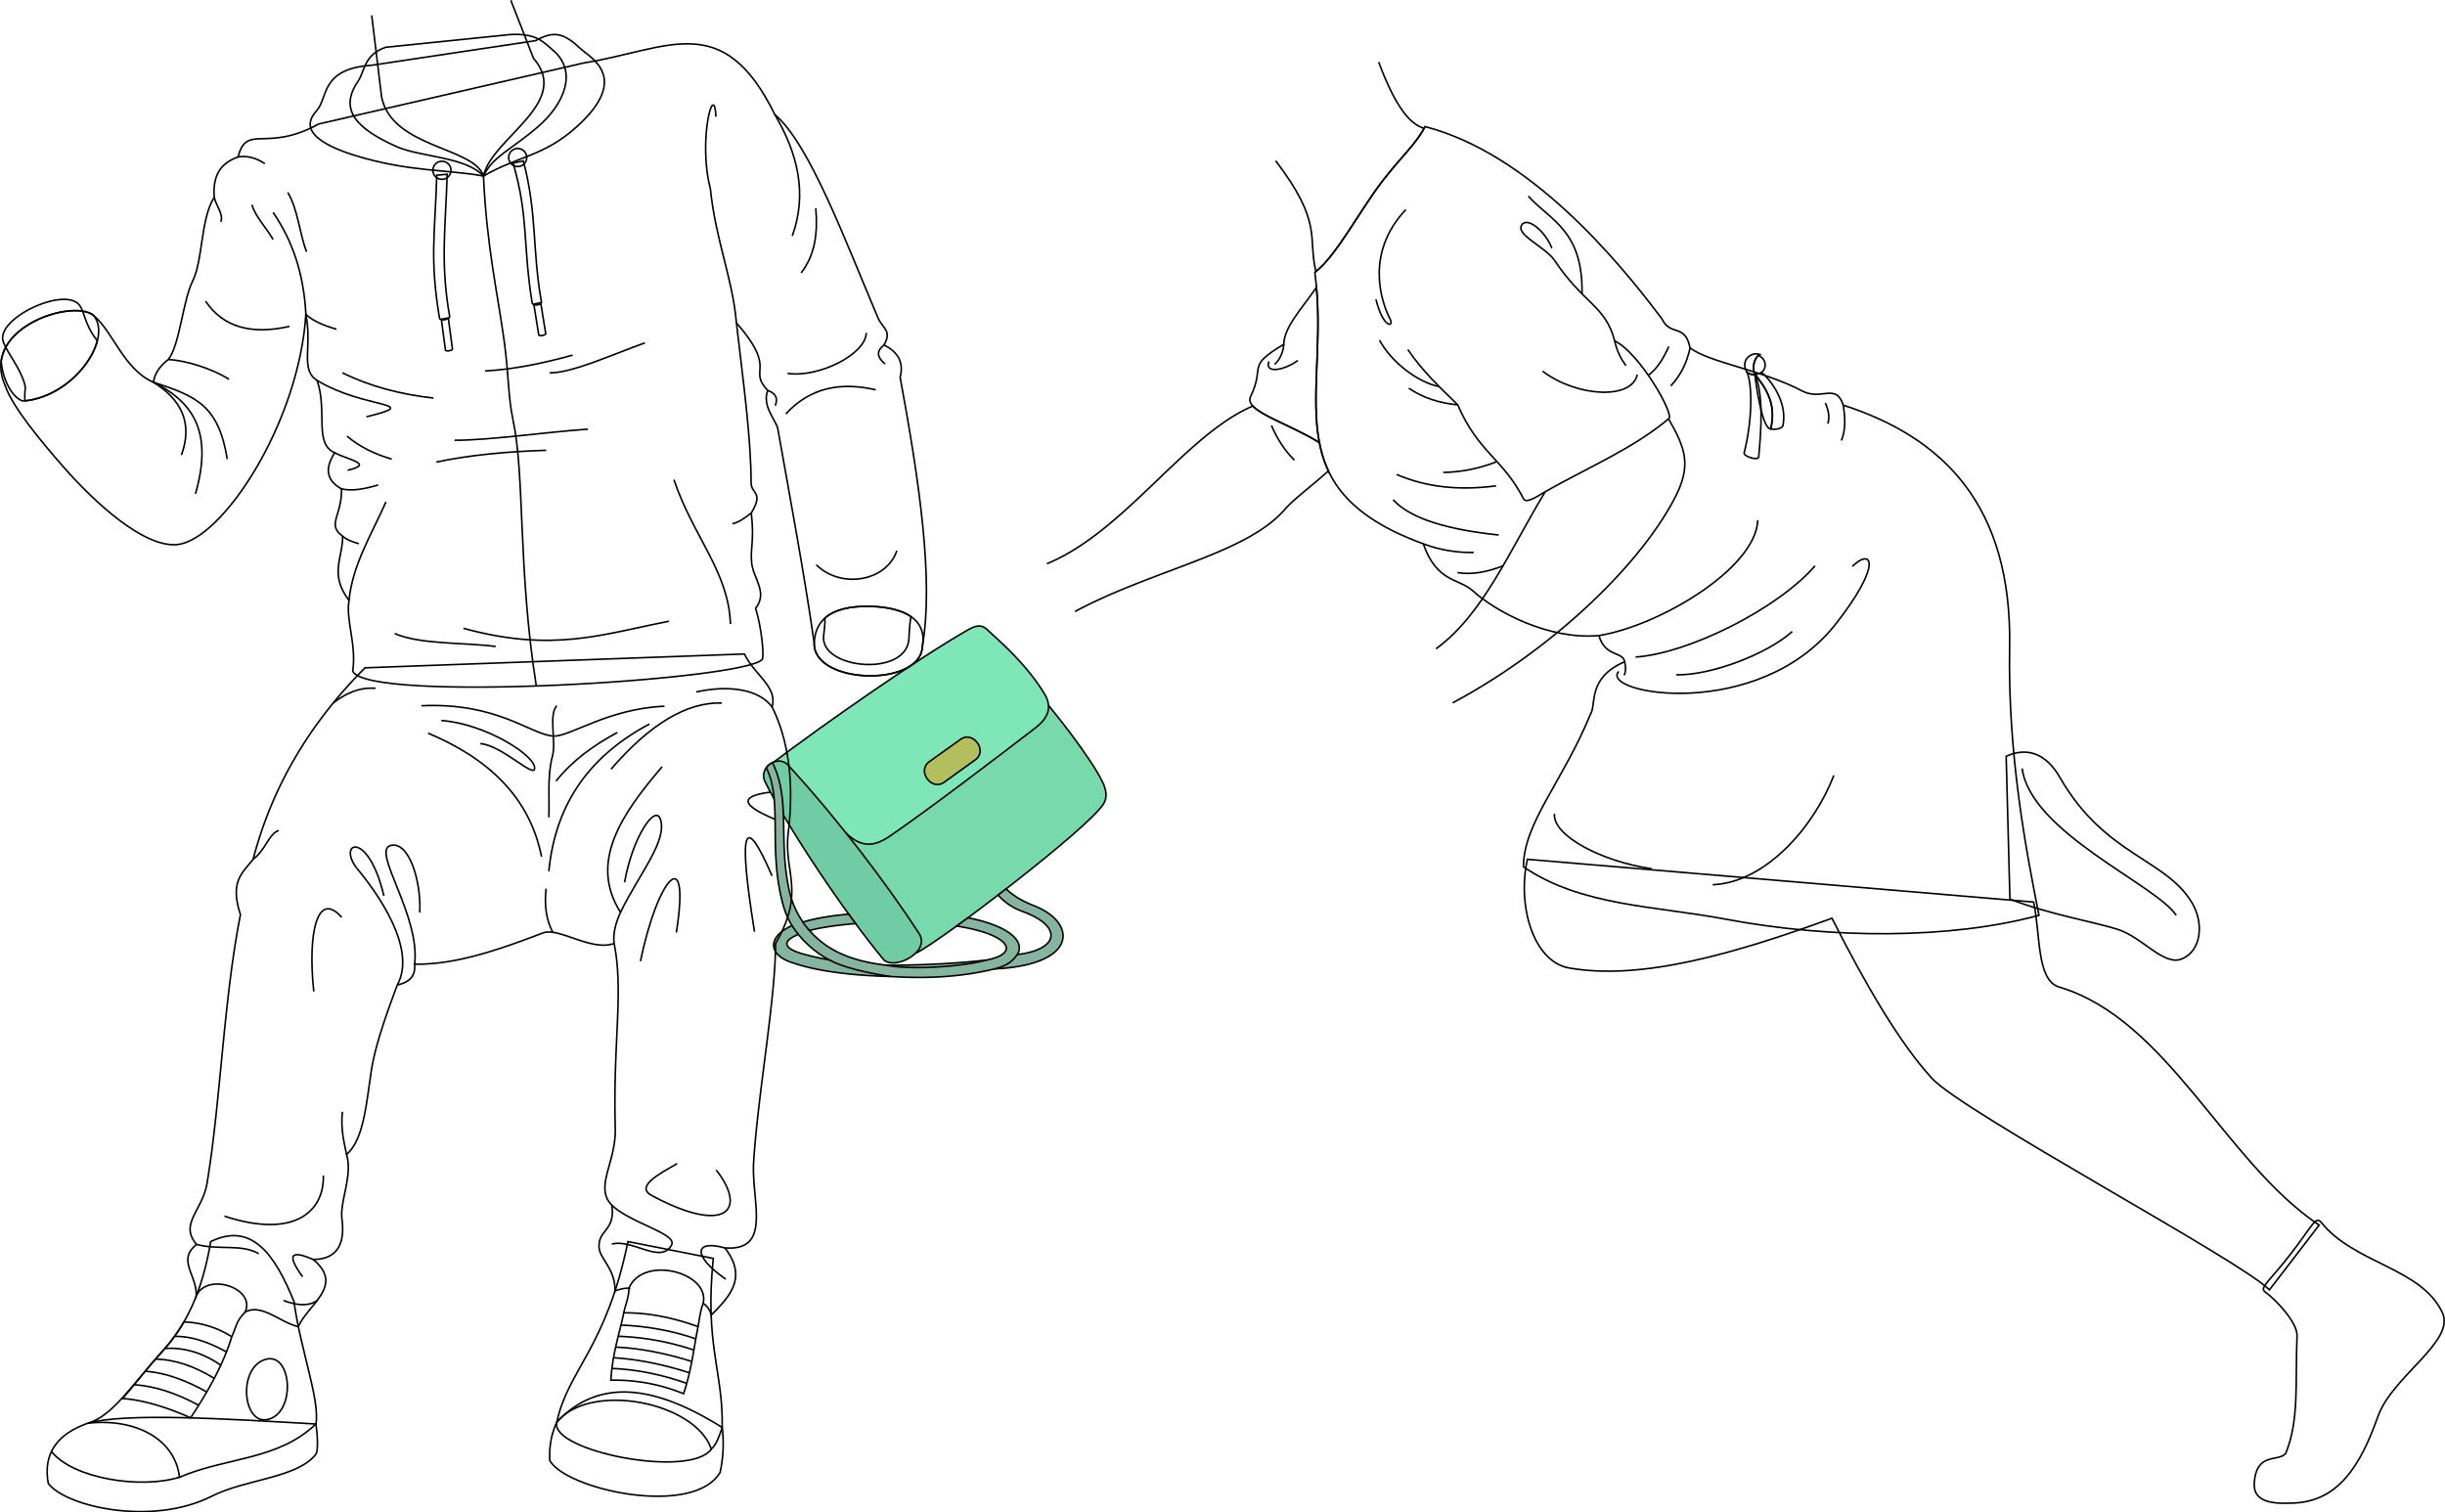 <svg id="presence" xmlns="http://www.w3.org/2000/svg" viewBox="0 0 3043.19 1882.4">
  <defs>
    <style>
      .cls-1 {
        fill: none;
      }

      .cls-1, .cls-2, .cls-3, .cls-4, .cls-5, .cls-6 {
        stroke: #000;
        stroke-miterlimit: 10;
        stroke-width: 2px;
      }

      .cls-2 {
        fill: #78d9ad;
      }

      .cls-3 {
        fill: #7fe6b8;
      }

      .cls-4 {
        fill: #70cca2;
      }

      .cls-5 {
        fill: #b3bf5c;
      }

      .cls-6 {
        fill: #85b59f;
      }
    </style>
  </defs>
  <title>cheekUnveiled</title>
  <g id="liz">
    <g id="skinIndian">
      <path class="cls-1" d="M1901.1,1069.53c-12.94,57.54,7.31,127.36,51.79,135.23,90.07,15.92,206.22-17.72,327.28-61.86,41.68,82.48,84.46,155.75,124.44,199.24,39.33,42.79,384.1,226.58,420.06,263.26l61.86-80.56c-118-79.12-188.45-256.07-323.68-296.35-28.13-8.38-23-64.73-31.65-105.73Z"/>
    </g>
    <g id="lizSock">
      <path class="cls-1" d="M2497,941.33c26.75-12.23,50.24-2.7,66.75,26.11,55.84,97.43,131.05,100.84,164.3,155.81,15.71,26,11.76,60.7-12.74,70.38-22.14,8.76-48.17-26.37-78.6-36.6-26-8.73-87.77-19.23-135.06-38Z"/>
      <path class="cls-1" d="M2889.11,1521.48c41.65,51.64,124,56.2,150.66,111.91,17.19,36-62,79.07-79.93,129.34-22,61.8-49.25,105.3-104.16,108-23.92,1.19-51.79.45-49.89-25.19,2.91-39.24,30.52-25.19,39.24-36.82,16.95-41.18,11.62-88.5,14-146.3.62-15-23.18-42.25-40.2-54.84-6.62-4.89,7-14.38,30.95-45.1C2877.74,1526.73,2881.92,1512.57,2889.11,1521.48Z"/>
    </g>
    <path id="clothesEdgeLine" class="cls-1" d="M2516.85,956.47c10.76,79.75,167.56,145.16,191.75,182.79"/>
    <g id="gown">
      <path class="cls-1" d="M1638.6,357.55c-18.29,26.74-40.09,48.91-40.75,71-47.95,28.77-22.36,25.76-41.31,65.13-8.58,17.81,44.73,31.91,85.65,57.23C1631.49,495.94,1645,430.9,1638.6,357.55Z"/>
      <path class="cls-1" d="M2103.59,433.1c24.56,18.42,89.46,27.19,139.46,53.5,24,12.62,42.1-10.52,51.15,17.67,124.27,40.22,210.23,124.43,207.08,301.21-2.4,134.66,20.69,253.88,36.55,333.78-109.71,29.74-257.94,29.62-389.81,4.82-88.59-16.67-180.39-16.3-251.86-65.23.36-55.07,47.79-103.69,83.8-190.66,7-11.27-4.43-44.6,42.18-64.54-1.92-13-24.55-5.71-32-32.59-63.11,5.7-128.89-30.15-157-55.69-17.18-15.62-45-10.28-61.61-58.49-190.71-69.61-114.72-187.13-135-337.83,27-20.46,55.85-77.16,84.5-114.15,23.73-30.66,42.78-47.22,52.54-67.34C1903.28,191,2013.21,323,2068.68,397.08,2078.87,418.93,2097.31,402,2103.59,433.1Z"/>
    </g>
    <path id="gownStrapDark" class="cls-1" d="M2184,465.52c1.86,14.38,9.19,67.76,19.89,68.36C2211.53,502.38,2197.65,482.57,2184,465.52Z"/>
    <g id="gownStrap">
      <path class="cls-1" d="M2192.33,463.56a12,12,0,0,1-8.31,2c13.63,17.05,27.51,36.86,19.89,68.36,3.86.87,11.8.55,15.05-3.53C2226.09,498.28,2199.7,468.59,2192.33,463.56Z"/>
      <path class="cls-1" d="M2184.57,466.7a20.72,20.72,0,0,1-10-3.14c6.65,16.32,6.5,59.64-3.64,99.89-1.39,4.44,16.6,10.07,18,5.63C2191.25,543.43,2196,493.88,2184.57,466.7Z"/>
      <path class="cls-1" d="M2188.65,442.42c-5.41,4.24-7.89,15.4-4.63,23.1C2198.09,467,2202.38,448.51,2188.65,442.42Z"/>
      <path class="cls-1" d="M2174.54,463.56c-9.32-15.3,5.63-26.38,16-22.27-7,3-10.44,16.92-5.95,25.41A20.72,20.72,0,0,1,2174.54,463.56Z"/>
    </g>
    <g id="clothesOverlapLine">
      <path class="cls-1" d="M1990.18,791.06c74.68-12,195.32-83.31,197.64-143.63"/>
      <path class="cls-1" d="M1752.28,435.05c18.27,27,39.55,46.79,62.12,68.83,25.54,59.5,56.44,67.1,81.76,116.74,3,6.58,16.21-2,27.15-8.67"/>
      <path class="cls-1" d="M2076.77,521.3c8.84-3.09-35.34-81.64-67-96.91-11.46-44.18-38.73-45.82-75.27-100.91"/>
    </g>
    <g id="clothesFoldLine">
      <path class="cls-1" d="M2259.15,704.27c-47,53.93-157.88,109.18-223.36,113.51"/>
      <path class="cls-1" d="M2230.74,786c-31.33,28.24-101.26,54.76-144.42,53.94"/>
      <path class="cls-1" d="M2305.55,704.85c24.94-23.78,37.43-2.42-20.3,71.33-96.19,122.91-295,87.72-270.57,59.51"/>
      <path class="cls-1" d="M2022.14,823.65c1.08,4.49,2.13,12-.77,16.89"/>
      <path class="cls-1" d="M2294.2,504.27c3.18,19.07,2.23,33.55-2.33,44"/>
      <path class="cls-1" d="M2272,501.53c4.14,9.72,5.55,18.45,2.93,25.72"/>
      <path class="cls-1" d="M1934.78,1012.92c-2.34,27.47,59.61,59.61,121,68.38"/>
      <path class="cls-1" d="M2282.52,965c-23.37,61.37-83,133.26-150.78,136.18"/>
      <path class="cls-1" d="M1749.82,260.87c-52,54.9-29.73,116.91-19.73,136,5.69,10.86-8.39,12.43-17.53-24.22"/>
      <path class="cls-1" d="M1597.85,428.52c-.33,8.09-4.22,18.77-11.4,25"/>
      <path class="cls-1" d="M1615.37,448.63c-15.74,11.81-41.84,17.5-36,1.17"/>
      <path class="cls-1" d="M1717,423.32c14.42,26.92,46.79,52.23,74.4,57.95"/>
      <path class="cls-1" d="M1753.48,483.24c17.53,11.82,37.93,18.53,60.92,20.64"/>
      <path class="cls-1" d="M1796.43,588a188.64,188.64,0,0,0,66.74-13.51"/>
      <path class="cls-1" d="M1738.42,590.6c37.82,16.26,79.34,20,123.7,14.1"/>
      <path class="cls-1" d="M1733.94,622c22.15,24.28,69.54,37.31,131.38,43.9"/>
      <path class="cls-1" d="M1771.59,676.88a169.2,169.2,0,0,0,62.65,10.74"/>
      <path class="cls-1" d="M1814.05,712.69c17,2.8,36-.28,56.72-8.42"/>
      <path class="cls-1" d="M1920,462c42.94,32.52,111.33,35.68,117.79,4.3"/>
      <path class="cls-1" d="M2009.79,424.39c2.38,11.74,7.43,21.75,13.92,30.81"/>
      <path class="cls-1" d="M1902.23,244.15c27.61,30.68,68.11,42.33,66.84,121.52"/>
      <path class="cls-1" d="M2077.09,431.28c-7.23,16.35-15.62,28.66-25.49,35.81"/>
      <path class="cls-1" d="M2103.59,433.1c-3.66,16.45-10.22,32.44-24.05,47.26"/>
      <path class="cls-1" d="M1934.52,323.48c-12.81-17.1-48.71-31.72-40.36-43.7,7.28-10.45,29.77,8.87,37.37,29.14"/>
    </g>
    <g id="skinIndian-2" data-name="skinIndian">
      <path class="cls-1" d="M1338.08,761.07c98.26-52.56,213.27-71.6,261.26-127.2,10.92-12.66,33-28.67,54.1-47.8a149,149,0,0,1-11.25-35.19c-31.64-19.58-70.69-32.46-82.8-45.52-84.36,35.83-159.3,156.29-256.34,196.3"/>
      <path class="cls-1" d="M1787.32,807.51c58.28-42.09,91.31-121.74,136-195.56,55-31.08,109.43-53.75,153.46-90.65,22,38.2,28.87,59.1,6.48,101C2036.56,709.69,1925.9,812,1808,874.85"/>
      <path class="cls-1" d="M1587.79,200.06c58.82,77.51,39.79,94.05,50,138,26.59-21.24,55-76.72,83.24-113.14,22.86-29.54,41.38-46,51.43-65.15-16.09-5-34.42-23.15-56.49-82.61"/>
    </g>
    <path id="skinCreaseLine" class="cls-1" d="M1582.46,529.51c7.35,17,16.72,31.55,28.6,43.14"/>
  </g>
  <g id="purse">
    <path id="purseMedium" class="cls-2" d="M1141.16,1185.72c31.23-15.5,213.88-154.88,232.46-185.31,5.17-8.46,3.15-18-1.61-27.67-14.57-29.62-58.5-86-81.62-111.94l-251,185.51Z"/>
    <path id="purseLight" class="cls-3" d="M962.78,948.73c67.75-51.05,182.22-130.76,242.38-165,10.07-5.74,16.66-6.35,23.19-.42,24.1,21.9,50.61,46,71.55,80.06,11.54,18.77,1.9,32.51-10.74,42.25-44,33.9-132.72,101.62-181.88,135.25-19.24,13.16-34.86,14.07-53.17-2.92C1028.62,1014.28,962.78,948.73,962.78,948.73Z"/>
    <path id="purseDark" class="cls-4" d="M952.12,972.77c27.71,56.29,97.2,160.58,147.24,221.11,12.17,14.72,60-8.28,44.44-32.21-39.65-60.92-101.59-142.88-163.06-209.56C968.37,938.69,943.58,955.4,952.12,972.77Z"/>
    <path id="purseClasp" class="cls-5" d="M1214.11,945.56l-39,28.08c-15.71,11.32-34.3-14.3-18.55-25.56l39.07-27.93C1211.17,909.06,1229.58,934.42,1214.11,945.56Z"/>
    <path id="purseStrap" class="cls-6" d="M1056.31,1137.81c-23.67,2.07-42.55,5.45-56.93,9.85a111.14,111.14,0,0,1-17.28-40.46c-13.5-62.21,2.25-111.6-20.68-158a21.07,21.07,0,0,0-7.67,6.37c20.3,40.5,2.78,96.57,19.38,164.76,2.81,11.54,6.61,22.05,12.61,31.66-32.22,15-27.17,35.73-4,44.61,29.85,11.45,75.63,17.56,126.11,18.77,37.81,2.38,82.43,2.1,130.16-9.42,104.49-5.12,102.68-57.68,49-78.65-13.28-5.18-25.47-11.89-34.71-21l-10,7.75a73.23,73.23,0,0,0,29.44,20.05c51.88,18.5,46.68,47.79-5.53,54,10.41-17.33-12.2-36.09-61.37-45.8l-14.16,10.34c64.61,9.84,81.07,33.63,37.43,42.25h0c-40.35,4.7-82.86,6.37-124.45,6.53-42.41-4.88-73.67-17.43-96.14-43.36,14.56-3.67,34.35-6.69,57.47-8.51ZM999,1187.2c-25.66-7.26-24.58-16.45-5.36-24.14a129,129,0,0,0,38.21,31.58A331.1,331.1,0,0,1,999,1187.2Z"/>
    <g id="purseOverlapLine">
      <path class="cls-1" d="M1266.13,1188.11c-6,8.6-12.61,13.68-28.12,17.87"/>
      <path class="cls-1" d="M999.38,1147.66c2.34,4,4.65,6.61,8.06,10.41"/>
      <path class="cls-1" d="M985.74,1152q3.5,5.48,7.85,11"/>
      <path class="cls-1" d="M1031.8,1194.64c17.49,9.36,44,15.65,76,20.76"/>
      <path class="cls-1" d="M1228,1194.9c-27.45,7.88-91.33,12.84-124.45,6.53"/>
    </g>
  </g>
  <g id="bennett">
    <g id="bennettSoleSide">
      <path class="cls-1" d="M109.48,1771.34c-37.25,13.12-56.33,36.8-49.41,75,22,29.17,129.59,53.41,203.46,15.91,42-21.32,106.55-22.48,129.68-52.28,3.29-5.3,1.69-26.51,0-37.6C278.44,1765.79,156.91,1758.24,109.48,1771.34Z"/>
      <path class="cls-1" d="M898.91,1776.69a168.35,168.35,0,0,1-2.64,56c-33.81,56.42-192.24,21.26-212-15-.77-16.71,1.6-31.87,8.71-47.54C747.18,1712.44,818.66,1726.41,898.91,1776.69Z"/>
    </g>
    <g id="bennettShoe">
      <path class="cls-1" d="M365.92,1620c7.93,59.37,32.49,122.57,27.29,152.39-47.65,45.45-110.06,40.81-169.79,66.22-5.45-47.33-54.23-73.73-113.94-67.25,30.45-8.57,55-48,93-89.85,28.9-31.85,49.21-73.14,59.79-136.13C313.37,1520.28,342.41,1561.79,365.92,1620Z"/>
      <path class="cls-1" d="M887.79,1566.3c-10.94,108.64,12.33,140,11.12,210.39-3.82,11.41-7.62,21.87-13.56,26.88C865.58,1745,734.22,1719,693,1770.2c14-65.53,61.28-91.62,88.58-224.84Z"/>
    </g>
    <g id="bennettShoelace">
      <path class="cls-1" d="M288.44,1663.87c-18.42-12.25-40.79-18.09-59.59-18.47a209.36,209.36,0,0,1-26.36,36.09c-19.32,21.29-35.16,42.44-50.06,59.23,26,1.47,58.48,12,84.76,24C260.08,1730.37,278.52,1696.57,288.44,1663.87Z"/>
      <path class="cls-1" d="M868.84,1651.26c-31-11.34-61.83-17.47-92.48-17.26-4.58,23.22-14.24,50.65-16,83.85a226.41,226.41,0,0,1,90.42,16.85C860.8,1705.41,863.78,1676.24,868.84,1651.26Z"/>
    </g>
    <g id="converseLogo">
      <path class="cls-1" d="M334.45,1766.46c-32.64,9.13-39.33-65.12-3.36-74.66C363.27,1683.27,368.42,1757,334.45,1766.46Z"/>
    </g>
    <g id="clothesOverlapLine-2" data-name="clothesOverlapLine">
      <path class="cls-1" d="M247.33,1749.09c-26.85-14.47-53.63-23.91-80.31-25.59"/>
      <path class="cls-1" d="M257.36,1732.46c-25.58-14.28-51-23.9-76.51-25.8"/>
      <path class="cls-1" d="M266.68,1715.59c-23.72-14.54-48-23.44-73.1-24"/>
      <path class="cls-1" d="M274.77,1699.23c-21.09-15-46.15-22.71-69.54-20.82"/>
      <path class="cls-1" d="M281.89,1682.62c-22.24-12.27-44-19.74-64.63-19.34"/>
      <path class="cls-1" d="M305.11,1633.12c-11.46,11.67-10.1,16.24-16.67,30.75"/>
      <path class="cls-1" d="M866,1666.38c-29.58-10.36-61.35-15.85-93.12-17.17"/>
      <path class="cls-1" d="M863.65,1680.32a334.48,334.48,0,0,0-94.2-17.12"/>
      <path class="cls-1" d="M861.06,1694.56c-31.15-9.91-65-16.71-94.77-17.91"/>
      <path class="cls-1" d="M858.09,1708.65c-30.56-10-64.42-17-94.44-18.78"/>
      <path class="cls-1" d="M854.75,1721.81c-29.67-10.62-62.37-17.55-93.12-18.58"/>
      <path class="cls-1" d="M782.94,1603.25c-.67,14-4.66,20.65-6.58,30.75"/>
      <path class="cls-1" d="M875.2,1622.24c-4,10.24-4.67,21-6.36,29"/>
    </g>
    <g id="clothesDisplayLine">
      <path class="cls-1" d="M223.42,1838.59c-48.3,15.06-133,1.82-159.68-32.35"/>
      <path class="cls-1" d="M885.35,1803.57c-26,37.39-201.65,2.31-192.33-33.37"/>
    </g>
    <path id="bennettJeans" class="cls-1" d="M926.57,814c12.55,26.22,41.36,40.52,34.45,66,21.56,43.36,27.19,97.74,20.09,156.45-6,49.67,22.06,72.91-15.79,137.8,0,69-21.64,184.75-27.27,271.28-3.2,49.19,23.77,112.18-35.88,107.65,28.64,36.75,6.14,60.47-16.82,83.56-1.91-6.86-5.42-11.53-10.15-14.51,8.79-38.57-74.72-60.46-92.26-19a46.78,46.78,0,0,0-17.44,3.64c.34-27.81-18.56-39.53-19.79-53.7-2-22.63,20.61-20.76,15.79-53.1-22.12-22.77,5.53-52.8,4.31-96.17-3-106.52,10.67-169.14-1.44-229.66-28.88,10.41-68.68-20.74-89-12.92-60.59,23.33-111.07,39.42-159.32,38.76,1.18,12.6-4.06,22.14-21.53,25.83-16.38,43.59-28,78.55-32.32,106.77-6.49,42.35-9.59,85.84-30.84,104.23,7.86,26.51-8.59,58.55-5.74,80.38,4.12,31.6-6.46,50.36-35.89,50.24,39.44,32.75-6.1,55.52-18.38,83.71-23-5.42-45.8-29.33-66.25-18.14,13.78-29.87-47.75-50.26-60.89-19.84,1.64-25.51-24.55-44.87.55-64.39-22.12-25.22,7.2-41.89,12.92-76.08,16.74-100,20.73-229.35,41.63-334.43-13.61-41.38,2.33-51.63,15.79-68.9,23.44-90.37,70.66-169.41,139.23-238.27Z"/>
    <g id="clothesDisplayLine-2" data-name="clothesDisplayLine">
      <path class="cls-1" d="M693,878.37c-10.42,11.17-.55,44.91-5.35,62.63-6.85,25.24-3.42,55.79-4.56,76.29"/>
      <path class="cls-1" d="M679.7,1106.11c-2.28,20.49,0,38.71,8.36,54.33"/>
    </g>
    <g id="clothesOverlapLine-3" data-name="clothesOverlapLine">
      <path class="cls-1" d="M683.11,1084.47c8.32-87.06,53.73-145.33,125.26-183.33"/>
      <path class="cls-1" d="M674,1066.25c-14.39-73-65.12-121.77-141.2-153.72"/>
      <path class="cls-1" d="M961,880c-16-21.83-52.81-27.85-94.39-18.77"/>
      <path class="cls-1" d="M824.1,954.32c-50.76,59.3-91.3,118.93-51.77,181.19-6.1,13.44-9.52,26.47-8,38.75"/>
      <path class="cls-1" d="M494.53,1225.93c24.65-45.3-24.54-114.23-50.42-145.29"/>
    </g>
    <g id="clothesFoldLine-2" data-name="clothesFoldLine">
      <path class="cls-1" d="M444.11,1080.64c-24.8-32.1,13.88-49,33.72,34.36"/>
      <path class="cls-1" d="M898.41,875c-42.84-1.32-88.72,25.38-137.88,82.33"/>
      <path class="cls-1" d="M827,879c-70.56,3-118.08,38.39-138.28,37.13-28.53-1.78-69-42.13-164.26-37.72"/>
      <path class="cls-1" d="M768.47,911.65c-29.42,15.7-55.84,34.8-76.38,60.51"/>
      <path class="cls-1" d="M549.25,896.77c55.55,4,119.56,44.74,116.06,60.51-2.15,9.69-41.13-29.57-67.45-31.77"/>
      <path class="cls-1" d="M522.47,1135.83c2-40.67-14.3-90.19-36.7-83.33-23.1,7.08,37.69,87.29,30.29,147.6"/>
      <path class="cls-1" d="M425.26,1141.78c-29.8-34-42.65,17.85-34.72,92.25"/>
      <path class="cls-1" d="M315.11,1069.48c15.92-12,19.34-31.86,31.79-35.82"/>
      <path class="cls-1" d="M772.33,1135.51c22.92-47.3,58.44-88.53,49.7-115.74-6.23-19.42-34.71,21.82-44.63,78.36"/>
      <path class="cls-1" d="M797.24,1196.33c20.83-103.16,62.49-150.77,44.63-35.71"/>
      <path class="cls-1" d="M960.91,1090.2q-52.57-122-21.83,69.43"/>
      <path class="cls-1" d="M902.17,1553.19c-38.47-10.67-40.46,10.16,1.2,38.93"/>
      <path class="cls-1" d="M761.5,1500.09c23.83,22.59,81.66,35.46,74.42,49.37-12.89,24.8-48.6-7.93-74.39-1"/>
      <path class="cls-1" d="M426.25,1383.81c-2.8,22,3,41.66,5.12,53.12"/>
      <path class="cls-1" d="M389.74,1567.55c-24.82-10.69-35.22-8.77-13.08,21.59"/>
      <path class="cls-1" d="M244.77,1548.89c28.72,7.52,55-1.08,77.33,11.48"/>
      <path class="cls-1" d="M394.81,1618.63c-10.33,7.38-24.72,6.56-42,0"/>
      <path class="cls-1" d="M402.45,1463.16c1.27,43.63-34.72,79.36-123,50.59"/>
      <path class="cls-1" d="M891.47,1456.22c40.11,51.7,9.92,80.35-80.35,31.74-20.5-11,8.59-26.52,31.75-39.67"/>
      <path class="cls-1" d="M958.89,985.93c-37,4.73-38.79,15.38,5.85,33.83"/>
      <path class="cls-1" d="M467.35,856.66c-20.63-1.42-37,6.4-52.51,18.24"/>
    </g>
    <path id="bennettJacket" class="cls-1" d="M726.59,78.36C831,61.83,899.52,10.27,964.37,142.53c43.45,36.88,87.72,157.34,128.33,252.88,5.73,13.48,18,16.06,7.55,34,19.29,9.45,24.43,23.37,20.13,40.26,23.9,129.69,41.95,252.16,27.68,334.65-1.45,51.61-136.07,47.83-134.62-3.77-12.91-90.26-31.27-187-45.29-266.72-1.77-10.06-20.2-28.49-12.58-47.81-25.67-27.19,13.18-24.37-39-84.29C925,474.34,934.84,545,934.84,600.77c0,14.38,16.25,11.3.26,37.67,4,36.5-1.43,42.51.45,61.93,2,20.16,20.61,36.71,4.91,56.75,7.43,23.55,10.63,58.38,8.46,63.34-19,26.12-492.27,55.08-509.93,14.86,4.94-33.24-8.8-63.18-4.57-88-25.1-32.79-7.44-53.27-8-80-20.07-14.53-.84-24.8-1.3-58.8-20.74-11.55-19.85-27.27-8.51-45-26.15-11.52-8.69-51-21.89-90-21.52-13.46-5.87-42.25-14-82.07-8.85,135.88-104.2,280.68-160,286.33C179,682,117.45,625,79.46,581.7c-29.09-33.14-63.57-74.87-72.75-101-32.5-72,83.24-109.21,109.48-88.29,23.93,19.09,37.89,67.75,74.87,83.35,1.42-11.46,8.4-20.5,18.37-28.25,14-16.89,18.42-73.79,30.25-97.48,13.24-26.5,9.74-77.55,27-104.54-2.46-30.19,10.67-43.37,29.67-50.15,10.91-42.22,34.18-4.68,100.3-41Z"/>
    <g id="bennettJacketInner">
      <path class="cls-1" d="M1.41,449.67c3.13,32.84,21.11,50.08,28.49,49.38,64-6.07,110.84-78.86,86.29-106.65C94,374.74,8.08,398.48,1.41,449.67Z"/>
      <path class="cls-1" d="M1079,754.69c-36,0-64.36,11-65.57,45.83-1.45,51.6,133.17,55.38,134.62,3.77C1155.2,763.84,1112.23,754.69,1079,754.69Z"/>
    </g>
    <g id="bennettHoodie">
      <path class="cls-1" d="M601.76,219.13c42.32-24.81,75-24.21,116-61.28,67.85-61.28,16.78-86.09,5.11-97C702.32,41.56,690,37.47,666.69,50.61L462.42,81.25c-64.2,4.37-53.69,40.62-68.57,56.9C372,162,399,180.1,441.81,193.46,507.65,214,559.45,211.1,601.76,219.13Z"/>
      <path class="cls-1" d="M121.17,424c-15.29-18.58-15.89-35.72-22.27-44.11-18.15-23.84-103.71,16.16-95,44.83,4.11,13.53,23.81,36,27.75,57.64A77.3,77.3,0,0,0,31,498.93C76.46,494.07,113.09,455.6,121.17,424Z"/>
      <path class="cls-1" d="M1079,754.69c-21.52,0-40.33,4-52.23,14.59.32,8.86-1.18,16.57-1.71,22.76-3.49,40.76,101.64,50.7,106.11,4.37.65-6.75.57-17.63,2.58-29C1119.56,757.6,1097.73,754.69,1079,754.69Z"/>
    </g>
    <path id="bennettHoodieInner" class="cls-1" d="M601.76,219.13c11.18-24.25,34.25-32.49,67.81-61.35,32.55-28,50.29-69,18.23-95.69C676.08,52.33,668.27,41.26,635.07,43L480.15,58.84C452.81,68,454,89,445.65,101.15c-24.08,35.15-2.58,58.71,47.59,81.2C522.83,195.61,579.74,194.88,601.76,219.13Z"/>
    <g id="bennettHoodieLace">
      <path class="cls-1" d="M549.33,397.28l5.08,38.42c.31,2.09,9,.76,8.72-1.33L558,395.77Z"/>
      <path class="cls-1" d="M543.66,218c-2.25,74.27-9,103.67,3.37,178,.68,4.21,12.85,1.67,12.65-2.16-11.9-66.82-5-111.65-3.09-176.93Z"/>
      <circle class="cls-1" cx="550.07" cy="211.95" r="11.28"/>
      <path class="cls-1" d="M664.39,378.5l6.17,38.26c.37,2.08,9.05.5,8.67-1.58L673,376.75Z"/>
      <path class="cls-1" d="M638.65,202.82c19.62,68.29,11.73,99.62,23.72,174.46,1.13,4.11,12.14,2.33,11.51-1.45-11.6-65.52-5.26-110.44-22.5-175.52Z"/>
      <circle class="cls-1" cx="644.36" cy="196.06" r="11.28"/>
    </g>
    <g id="clothesOverlapLine-4" data-name="clothesOverlapLine">
      <path class="cls-1" d="M884.16,234.85c6.48,63.9,27.78,112,32.41,166.85"/>
      <path class="cls-1" d="M838.78,597c24.08,71.31,68.18,114.51,70.38,179.66"/>
      <path class="cls-1" d="M480.38,624.73c-16.67,38-41.68,77.79-46,122.55"/>
      <path class="cls-1" d="M191.06,475.75c44.95,22.67,75.76,57.46,52.24,138.8"/>
    </g>
    <g id="clothesFoldLine-3" data-name="clothesFoldLine">
      <path class="cls-1" d="M296.31,195.33c10.95-1.83,22.07.9,33.35,8.39"/>
      <path class="cls-1" d="M266.64,245.48c2.34,10.87,11.92,21.24,8.19,30.61"/>
      <path class="cls-1" d="M313.58,254.89C318,269.82,330.39,281.94,339.9,298"/>
      <path class="cls-1" d="M358.17,239.54c12.51,20.4,14.62,51.17,23.4,73.84"/>
      <path class="cls-1" d="M418.85,409.87c-14.81-4.47-28.57-9.77-38.12-18.44-2.55-51.06-17.06-92.7-40.83-127"/>
      <path class="cls-1" d="M255.83,374.78c22.38,33.4,58.32,41.87,104.53,31.44"/>
      <path class="cls-1" d="M285.07,472c-21.2-13.16-53.37-23.39-75.64-24.51"/>
      <path class="cls-1" d="M225.85,566.32c14.61-40.39-.66-69.15-34.79-90.57,53.07,17.46,80.85,28.43,91.81,95.68"/>
      <path class="cls-1" d="M394.71,473.5c58.5,35.8,134.53,27,61.42,45.3"/>
      <path class="cls-1" d="M426.16,464c33.94,16.78,72,26.84,113.31,31.44"/>
      <path class="cls-1" d="M432,542.92c15.68,13.28,34.51,22.36,55.56,28.51"/>
      <path class="cls-1" d="M416.6,563.47c15.41,8.7,50.5,13.81,16.14,21.85"/>
      <path class="cls-1" d="M425.11,608.45c12.8,3.08,28.64.25,45.64-4.85"/>
      <path class="cls-1" d="M426.41,667.25c5,4.47,12.11,7.35,20.22,9.45"/>
      <path class="cls-1" d="M491.22,788.55c32,13.88,87.73,11,125.74,16.09"/>
      <path class="cls-1" d="M576.75,782c111.85,30.7,173.26,7.31,255.87-8.78"/>
      <path class="cls-1" d="M679.83,560.47c-49.28,1.53-95.39,5.91-136.7,14.62"/>
      <path class="cls-1" d="M565.79,548c45.08-.15,106.73-9.5,166-13.89"/>
      <path class="cls-1" d="M712.73,442c-38,10.61-74.53,17.85-108.93,19.74"/>
      <path class="cls-1" d="M684.22,464c26.63.66,76-21.93,118.43-37.28"/>
      <path class="cls-1" d="M891.1,145.24c-2.19-46.79-22.66,29.24-6.94,89.61"/>
      <path class="cls-1" d="M964.37,142.53c28.66,48.62,40.68,98.6,21.77,151.11"/>
      <path class="cls-1" d="M1015.38,259.28c2.51,29.66-.42,57.51-18.28,80.41"/>
      <path class="cls-1" d="M1100.25,429.38c-7.46,6.17-11.15,13.16,1.39,23.62"/>
      <path class="cls-1" d="M955.57,486c8.45,3,13.48,8.09,9.37,18.92"/>
      <path class="cls-1" d="M1078.25,414.26c-.73,27.05-59.94,56.29-98,50.44"/>
      <path class="cls-1" d="M1090,485.17c-43-9.86-81.23-3.36-111.85,30"/>
      <path class="cls-1" d="M1116.27,685.48c-13.16,38.74-70.19,47.52-100.16,17.54"/>
      <path class="cls-1" d="M935.1,638.44c-8.86,7.12-17,12.31-23.53,13.41"/>
    </g>
    <path id="zipperDisplayLine" class="cls-1" d="M601.76,219.13c3.92,86.94,17.21,143.57,25.66,204.46,5.88,42.31,5,71.07,11.17,99.45,14.81,68.38,5.87,185.55,28.93,330.76"/>
    <g id="skinEastAsian">
      <path class="cls-1" d="M635.81.36,664,72.51c48.33,55.55-52.67,99.55-62.19,146.62-11.4-36.24-113.84-34.8-126.83-98.29L462.67,19.12"/>
    </g>
  </g>
</svg>
